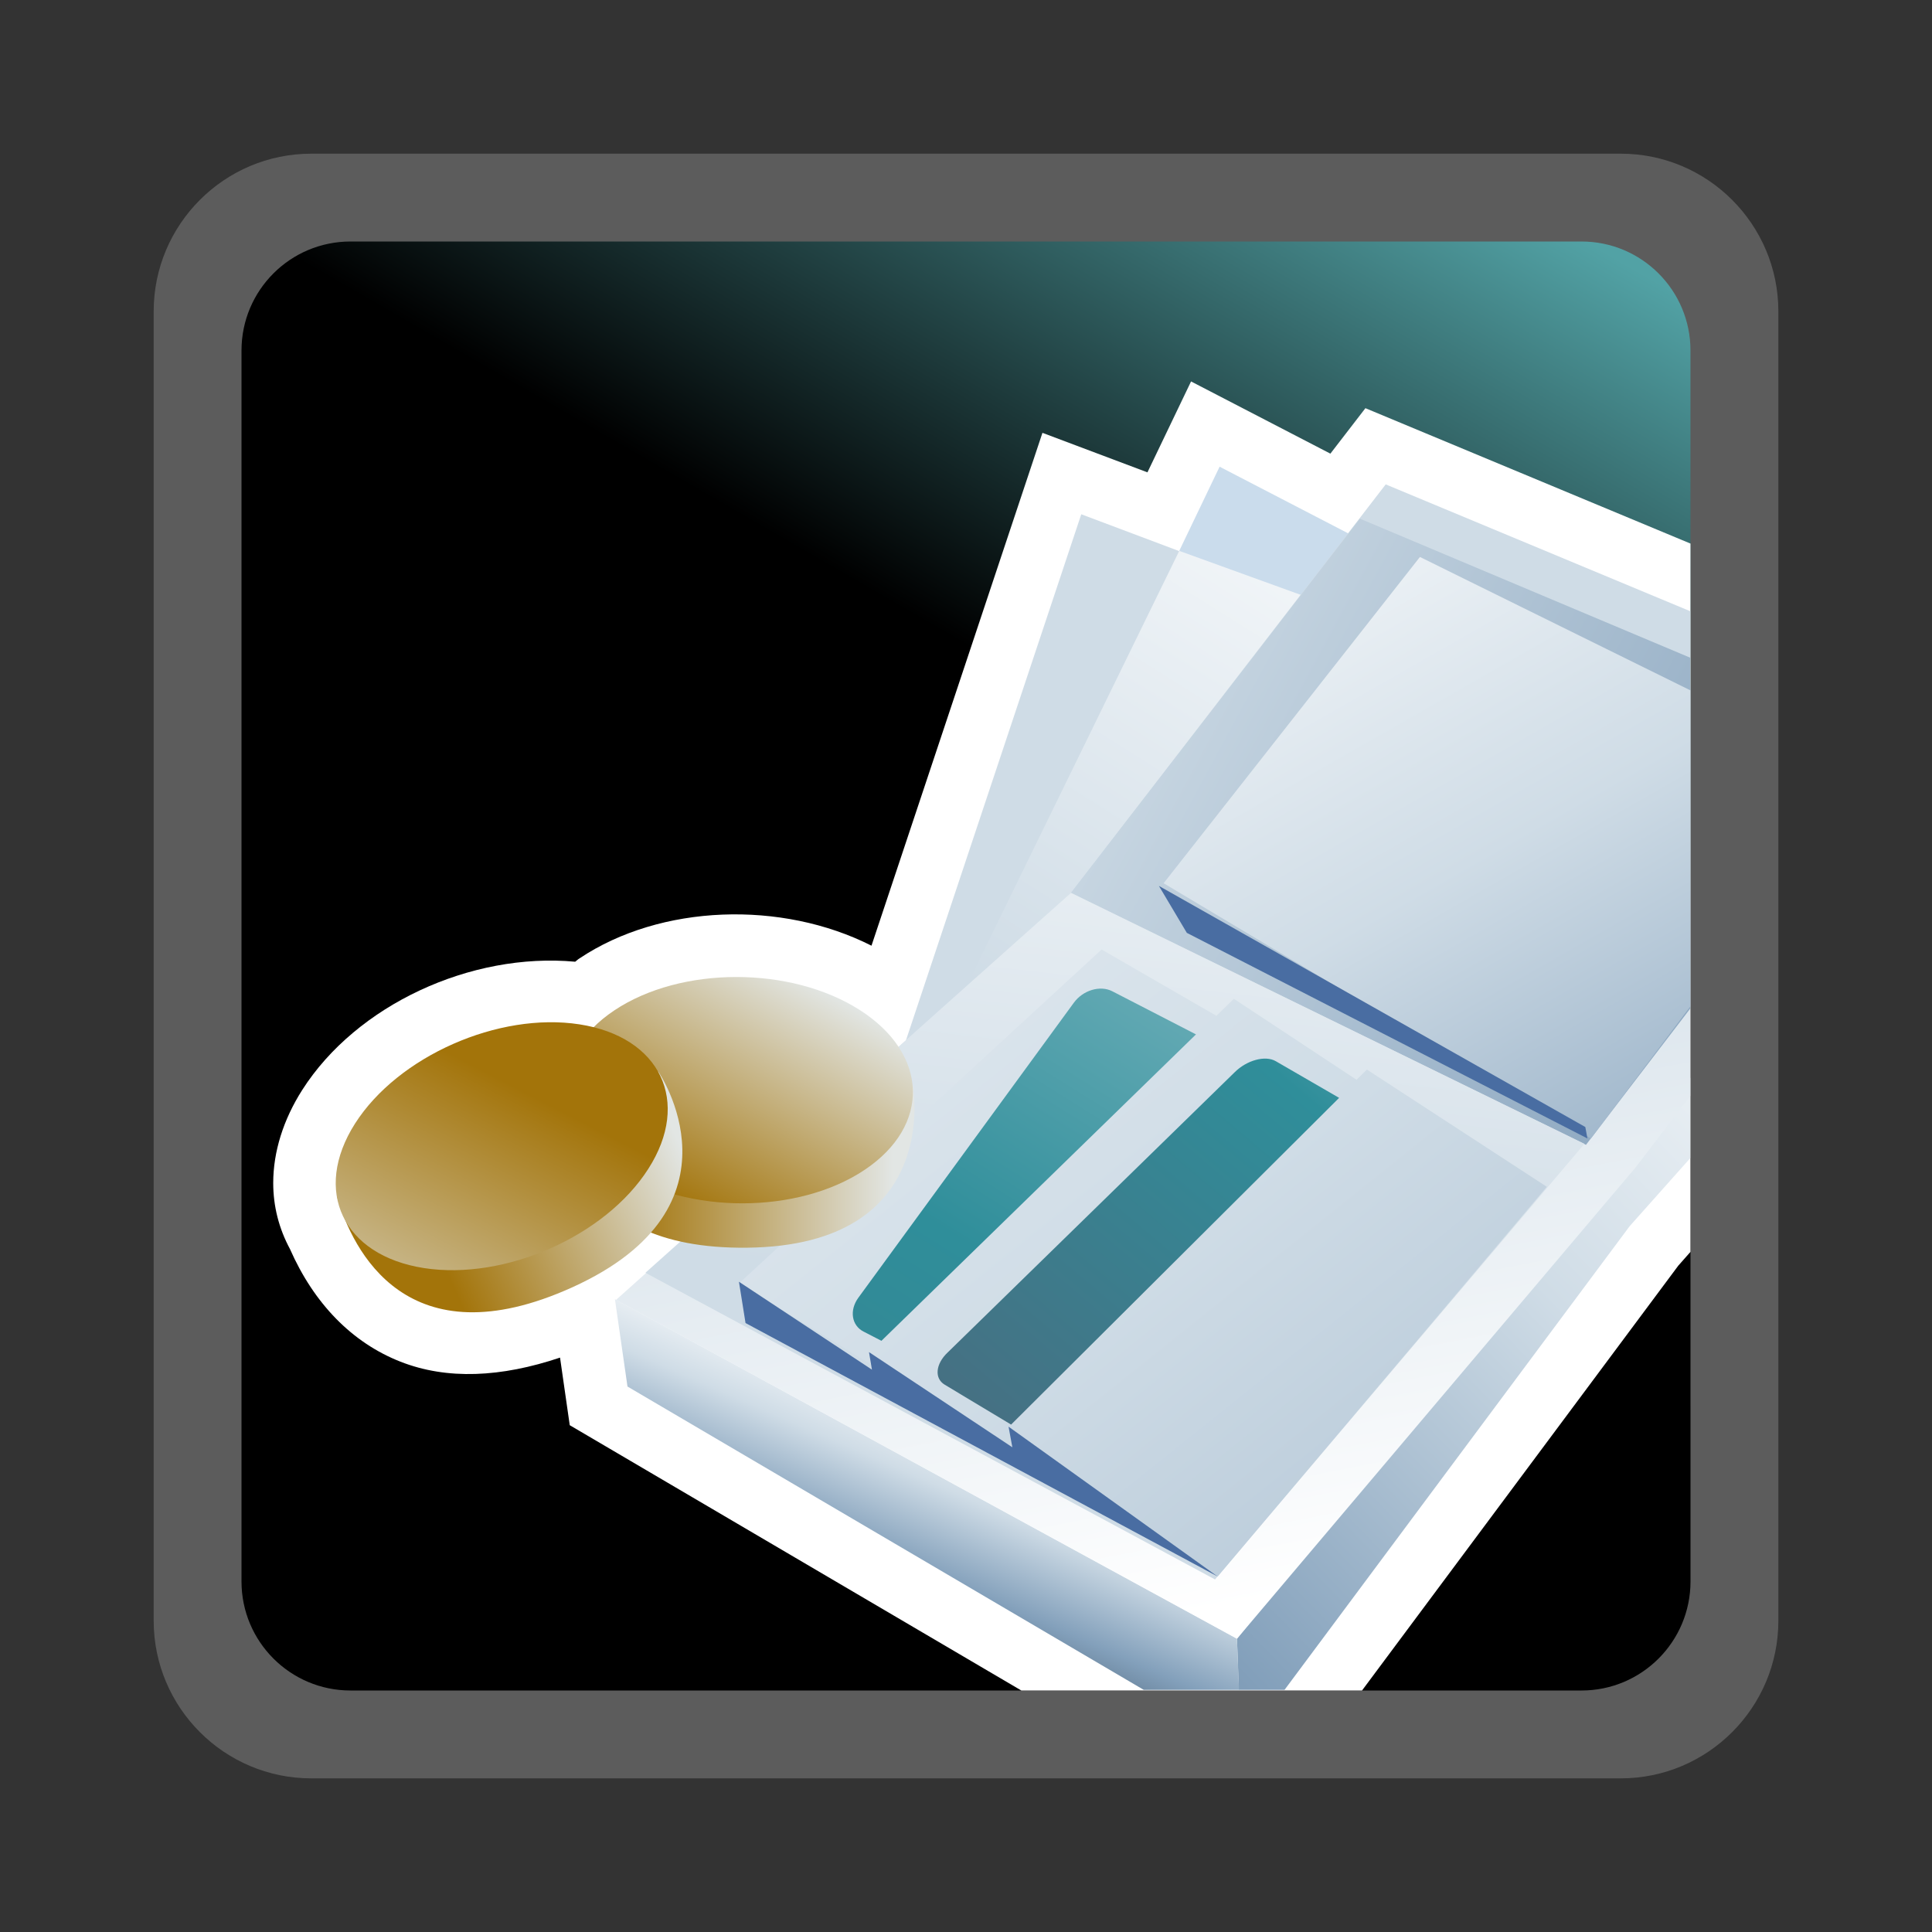 <?xml version="1.0" encoding="UTF-8"?>
<svg xmlns="http://www.w3.org/2000/svg" xmlns:xlink="http://www.w3.org/1999/xlink" contentScriptType="text/ecmascript" width="88" baseProfile="tiny" zoomAndPan="magnify" contentStyleType="text/css" viewBox="-1 -1 88 88" height="88" preserveAspectRatio="xMidYMid meet" version="1.1">
    <rect x="-1" y="-1" width="88" height="88" fill="#333333" stroke="none"/>
    <rect x="-1" width="88" fill="none" y="-1" height="88"/>
    <path fill="#ffffff" d="M 13.178 6.0 C 9.22 6.0 6.0 9.221 6.0 13.18 L 6.0 72.823 C 6.0 76.78 9.22 80.002 13.178 80.002 L 72.824 80.002 C 76.782 80.002 80.002 76.78 80.002 72.823 L 80.002 13.18 C 80.002 9.221 76.782 6 72.824 6 L 13.178 6 z " fill-opacity="0.2" stroke-opacity="0.2"/>
    <linearGradient x1="-673.394" gradientTransform="matrix(1 0 0 1 694.764 -2035.709)" y1="2116.175" x2="-630.133" gradientUnits="userSpaceOnUse" y2="2041.243" xlink:type="simple" xlink:actuate="onLoad" id="XMLID_16_" xlink:show="other">
        <stop stop-color="#000000" offset="0"/>
        <stop stop-color="#000000" offset="0.646"/>
        <stop stop-color="#52a2a5" offset="0.994"/>
        <stop stop-color="#52a2a5" offset="1"/>
    </linearGradient>
    <path fill="url(#XMLID_16_)" d="M 76.0 71.035 C 76.0 73.775 73.777 76.0 71.038 76.0 L 14.964 76.0 C 12.224 76.0 10.0 73.775 10.0 71.035 L 10.0 14.966 C 10.0 12.221 12.224 10.0 14.964 10.0 L 71.036 10.0 C 73.775 10.0 75.999 12.222 75.999 14.966 L 76.0 71.035 L 76.0 71.035 z "/>
    <g>
        <g>
            <path fill="none" d="M 24.511 60.839 C 21.823 61.738 19.366 61.86 17.24 61.024 C 15.039 60.159 13.305 58.382 12.211 55.897 C 11.708 54.963 11.447 53.953 11.447 52.885 C 11.447 51.468 11.905 50.001 12.771 48.644 C 15.237 44.78 20.44 42.37 25.201 42.807 C 25.22 42.791 25.338 42.695 25.338 42.695 L 25.401 42.653 C 29.1 40.182 34.608 40.006 38.697 42.077 C 39.79 38.8 46.484 18.717 46.484 18.717 C 46.484 18.717 49.916 20.009 51.267 20.517 C 51.83 19.34 53.252 16.376 53.252 16.376 C 53.252 16.376 58.062 18.869 59.597 19.665 C 60.021 19.116 61.195 17.594 61.195 17.594 L 76.0 23.761 L 76.0 14.967 C 76.0 12.223 73.777 10.001 71.037 10.001 L 14.964 10.001 C 12.224 10.001 10.0 12.222 10.0 14.967 L 10.0 71.036 C 10.0 73.775 12.224 76.001 14.964 76.001 L 45.52 76.001 L 24.954 63.918 C 24.954 63.918 24.676 61.99 24.511 60.839 z "/>
            <path fill="none" d="M 75.443 56.646 C 75.376 56.736 64.637 71.163 61.036 76.0 L 71.038 76.0 C 73.777 76.0 76.0 73.775 76.0 71.035 L 75.999 71.035 L 75.999 56.021 C 75.711 56.346 75.48 56.604 75.443 56.646 z "/>
            <path fill="#ffffff" d="M 75.999 23.76 L 75.999 56.024 "/>
            <path fill="#ffffff" d="M 61.036 76.0 L 45.52 76.0 "/>
            <path fill="#ffffff" d="M 75.999 56.021 L 75.999 23.759 L 61.193 17.592 C 61.193 17.592 60.019 19.114 59.597 19.663 C 58.06 18.867 53.251 16.374 53.251 16.374 C 53.251 16.374 51.829 19.337 51.265 20.515 C 49.913 20.007 46.482 18.715 46.482 18.715 C 46.482 18.715 39.789 38.798 38.695 42.075 C 34.606 40.004 29.098 40.18 25.399 42.651 L 25.336 42.693 C 25.336 42.693 25.218 42.789 25.199 42.805 C 20.438 42.367 15.235 44.778 12.769 48.642 C 11.903 49.999 11.445 51.466 11.445 52.883 C 11.445 53.949 11.706 54.961 12.209 55.894 C 13.304 58.38 15.037 60.157 17.238 61.022 C 19.364 61.858 21.821 61.739 24.509 60.837 C 24.674 61.988 24.951 63.916 24.951 63.916 L 45.52 76.0 L 61.038 76.0 C 64.64 71.162 75.378 56.736 75.446 56.646 C 75.48 56.604 75.711 56.346 75.999 56.021 z M 26.239 60.23 L 26.239 60.23 L 26.239 60.23 z "/>
        </g>
        <g>
            <polygon fill="#cadcec" points="41.909,46.625 54.551,20.257 70.395,28.471   "/>
            <polygon fill="#cfdce6" points="40.186,46.622 48.25,22.424 65.49,28.91   "/>
            <linearGradient x1="-2212.027" gradientTransform="matrix(1.136 0 0 1.136 2577.003 -3684.501)" y1="3257.265" x2="-2228.373" gradientUnits="userSpaceOnUse" y2="3283.26" xlink:type="simple" xlink:actuate="onLoad" id="XMLID_17_" xlink:show="other">
                <stop stop-color="#ffffff" offset="0"/>
                <stop stop-color="#ffffff" offset="0.05"/>
                <stop stop-color="#cfdce6" offset="1"/>
            </linearGradient>
            <polygon fill="url(#XMLID_17_)" points="52.713,24.092 42.421,45.148 62.68,27.699   "/>
            <linearGradient x1="-608.848" gradientTransform="matrix(1 0 0 1 694.764 -2035.709)" y1="2079.214" x2="-653.627" gradientUnits="userSpaceOnUse" y2="2122.5" xlink:type="simple" xlink:actuate="onLoad" id="XMLID_18_" xlink:show="other">
                <stop stop-color="#ffffff" offset="0"/>
                <stop stop-color="#cfdce6" offset="0.35"/>
                <stop stop-color="#83a0bb" offset="0.7"/>
                <stop stop-color="#4e657a" offset="1"/>
            </linearGradient>
            <polygon fill="url(#XMLID_18_)" points="75.988,51.752 75.988,48.095 55.343,73.64 55.427,75.97 57.509,75.97 73.23,54.849   "/>
            <linearGradient x1="-651.787" gradientTransform="matrix(1 0 0 1 694.764 -2035.709)" y1="2098.769" x2="-656.141" gradientUnits="userSpaceOnUse" y2="2108.723" xlink:type="simple" xlink:actuate="onLoad" id="XMLID_19_" xlink:show="other">
                <stop stop-color="#ffffff" offset="0"/>
                <stop stop-color="#cfdce6" offset="0.35"/>
                <stop stop-color="#83a0bb" offset="0.7"/>
                <stop stop-color="#4e657a" offset="1"/>
            </linearGradient>
            <polygon fill="url(#XMLID_19_)" points="55.343,73.64 27.009,58.176 27.581,62.154 51.095,75.97 55.436,75.97   "/>
            <linearGradient x1="-636.437" gradientTransform="matrix(1 0 0 1 694.764 -2035.709)" y1="2113.269" x2="-643.884" gradientUnits="userSpaceOnUse" y2="2074.914" xlink:type="simple" xlink:actuate="onLoad" id="XMLID_20_" xlink:show="other">
                <stop stop-color="#ffffff" offset="0"/>
                <stop stop-color="#ffffff" offset="0.15"/>
                <stop stop-color="#cfdce6" offset="1"/>
            </linearGradient>
            <polygon fill="url(#XMLID_20_)" points="62.117,21.063 47.781,39.667 27.059,58.209 55.343,73.64 73.493,52.182 75.988,48.919     75.988,26.84   "/>
            <linearGradient x1="-678.265" gradientTransform="matrix(1 0 0 1 694.764 -2035.709)" y1="2045.491" x2="-584.212" gradientUnits="userSpaceOnUse" y2="2096.325" xlink:type="simple" xlink:actuate="onLoad" id="XMLID_21_" xlink:show="other">
                <stop stop-color="#ffffff" offset="0"/>
                <stop stop-color="#cfdce6" offset="0.35"/>
                <stop stop-color="#83a0bb" offset="0.7"/>
                <stop stop-color="#4e657a" offset="1"/>
            </linearGradient>
            <polygon fill="url(#XMLID_21_)" points="60.941,22.624 47.781,39.667 71.239,51.146 75.988,44.939 75.988,28.958   "/>
            <linearGradient x1="-2220.513" gradientTransform="matrix(1.136 0 0 1.136 2577.003 -3684.501)" y1="3259.823" x2="-2224.451" gradientUnits="userSpaceOnUse" y2="3294.867" xlink:type="simple" xlink:actuate="onLoad" id="XMLID_22_" xlink:show="other">
                <stop stop-color="#ffffff" offset="0"/>
                <stop stop-color="#ffffff" offset="0.05"/>
                <stop stop-color="#cfdce6" offset="1"/>
            </linearGradient>
            <polygon fill="url(#XMLID_22_)" points="28.398,56.973 54.342,70.941 71.168,51.1 47.781,39.667   "/>
            <linearGradient x1="-2254.557" gradientTransform="matrix(1.136 0 0 1.136 2577.003 -3684.501)" y1="3251.185" x2="-2161.241" gradientUnits="userSpaceOnUse" y2="3367.701" xlink:type="simple" xlink:actuate="onLoad" id="XMLID_23_" xlink:show="other">
                <stop stop-color="#ffffff" offset="0"/>
                <stop stop-color="#cfdce6" offset="0.35"/>
                <stop stop-color="#83a0bb" offset="0.7"/>
                <stop stop-color="#4e657a" offset="1"/>
            </linearGradient>
            <polygon fill="url(#XMLID_23_)" points="32.653,57.461 49.177,42.249 54.405,45.268 55.201,44.494 60.789,48.183 61.26,47.717     69.456,53.057 54.462,70.808   "/>
            <polygon fill="#496da2" points="54.462,70.808 44.938,63.982 45.111,64.922 38.582,60.587 38.716,61.386 32.658,57.382     32.958,59.263   "/>
            <linearGradient x1="-640.467" gradientTransform="matrix(1 0 0 1 694.764 -2035.709)" y1="2053.557" x2="-607.129" gradientUnits="userSpaceOnUse" y2="2111.954" xlink:type="simple" xlink:actuate="onLoad" id="XMLID_24_" xlink:show="other">
                <stop stop-color="#ffffff" offset="0"/>
                <stop stop-color="#cfdce6" offset="0.35"/>
                <stop stop-color="#83a0bb" offset="0.7"/>
                <stop stop-color="#4e657a" offset="1"/>
            </linearGradient>
            <polygon fill="url(#XMLID_24_)" points="63.676,24.369 52.001,39.23 71.466,50.855 75.988,44.845 75.988,30.441   "/>
            <polygon fill="#496da2" points="71.305,50.855 71.209,50.334 51.787,39.352 53.059,41.491   "/>
            <linearGradient x1="-2207.013" gradientTransform="matrix(1.136 0 0 1.136 2577.003 -3684.501)" y1="3255.451" x2="-2259.786" gradientUnits="userSpaceOnUse" y2="3339.989" xlink:type="simple" xlink:actuate="onLoad" id="XMLID_25_" xlink:show="other">
                <stop stop-color="#e6eef4" offset="0"/>
                <stop stop-color="#2f8e9a" offset="0.44"/>
                <stop stop-color="#4e657a" offset="0.94"/>
                <stop stop-color="#4e657a" offset="1"/>
            </linearGradient>
            <path fill="url(#XMLID_25_)" d="M 53.475 46.115 L 49.658 44.148 C 49.108 43.869 48.328 44.101 47.911 44.674 L 38.097 58.109 C 37.681 58.68 37.786 59.373 38.334 59.652 L 39.148 60.072 L 53.475 46.115 z "/>
            <linearGradient x1="-2204.207" gradientTransform="matrix(1.136 0 0 1.136 2577.003 -3684.501)" y1="3268.546" x2="-2236.503" gradientUnits="userSpaceOnUse" y2="3306.757" xlink:type="simple" xlink:actuate="onLoad" id="XMLID_26_" xlink:show="other">
                <stop stop-color="#e6eef4" offset="0"/>
                <stop stop-color="#2f8e9a" offset="0.44"/>
                <stop stop-color="#4e657a" offset="0.94"/>
                <stop stop-color="#4e657a" offset="1"/>
            </linearGradient>
            <path fill="url(#XMLID_26_)" d="M 59.995 49.006 L 57.107 47.334 C 56.628 47.059 55.783 47.29 55.228 47.849 L 42.163 60.605 C 41.609 61.129 41.551 61.788 42.032 62.072 L 45.054 63.888 L 59.995 49.006 z "/>
            <linearGradient x1="-2233.581" gradientTransform="matrix(1.136 0 0 1.136 2577.003 -3684.501)" y1="3287.821" x2="-2244.207" gradientUnits="userSpaceOnUse" y2="3287.829" xlink:type="simple" xlink:actuate="onLoad" id="XMLID_27_" xlink:show="other">
                <stop stop-color="#e2e6e4" offset="0"/>
                <stop stop-color="#a3740a" offset="1"/>
            </linearGradient>
            <path fill="url(#XMLID_27_)" d="M 24.887 47.742 C 24.546 50.266 24.786 55.924 33.032 55.831 C 41.976 55.732 40.574 48.408 40.574 48.408 L 24.887 47.742 z "/>
            <linearGradient x1="-658.991" gradientTransform="matrix(1 0 0 -1 694.626 1083.969)" y1="1040.433" x2="-664.902" gradientUnits="userSpaceOnUse" y2="1030.194" xlink:type="simple" xlink:actuate="onLoad" id="XMLID_28_" xlink:show="other">
                <stop stop-color="#e2e6e4" offset="0"/>
                <stop stop-color="#a3740a" offset="1"/>
            </linearGradient>
            <path fill="url(#XMLID_28_)" d="M 38.375 52.29 C 35.35 54.309 30.347 54.318 27.202 52.31 C 24.056 50.303 23.959 47.039 26.984 45.02 C 30.009 43.001 35.011 42.995 38.157 45.001 C 41.303 47.011 41.399 50.273 38.375 52.29 z "/>
            <linearGradient x1="-2242.448" gradientTransform="matrix(1.136 0 0 1.136 2577.003 -3684.501)" y1="3287.678" x2="-2252.167" gradientUnits="userSpaceOnUse" y2="3291.962" xlink:type="simple" xlink:actuate="onLoad" id="XMLID_29_" xlink:show="other">
                <stop stop-color="#e2e6e4" offset="0"/>
                <stop stop-color="#a3740a" offset="1"/>
            </linearGradient>
            <path fill="url(#XMLID_29_)" d="M 14.353 53.511 C 15.059 55.959 17.554 61.037 25.066 57.636 C 33.212 53.946 28.982 47.807 28.982 47.807 L 14.353 53.511 z "/>
            <linearGradient x1="-2254.97" gradientTransform="matrix(1.136 0 0 1.136 2577.003 -3684.501)" y1="3299.933" x2="-2248.023" gradientUnits="userSpaceOnUse" y2="3286.464" xlink:type="simple" xlink:actuate="onLoad" id="XMLID_30_" xlink:show="other">
                <stop stop-color="#e2e6e4" offset="0"/>
                <stop stop-color="#a3740a" offset="1"/>
            </linearGradient>
            <path fill="url(#XMLID_30_)" d="M 28.529 52.24 C 26.573 55.306 21.998 57.329 18.31 56.759 C 14.622 56.184 13.219 53.24 15.173 50.174 C 17.131 47.108 21.71 45.086 25.396 45.658 C 29.086 46.23 30.489 49.183 28.529 52.24 z "/>
        </g>
    </g>
</svg>
